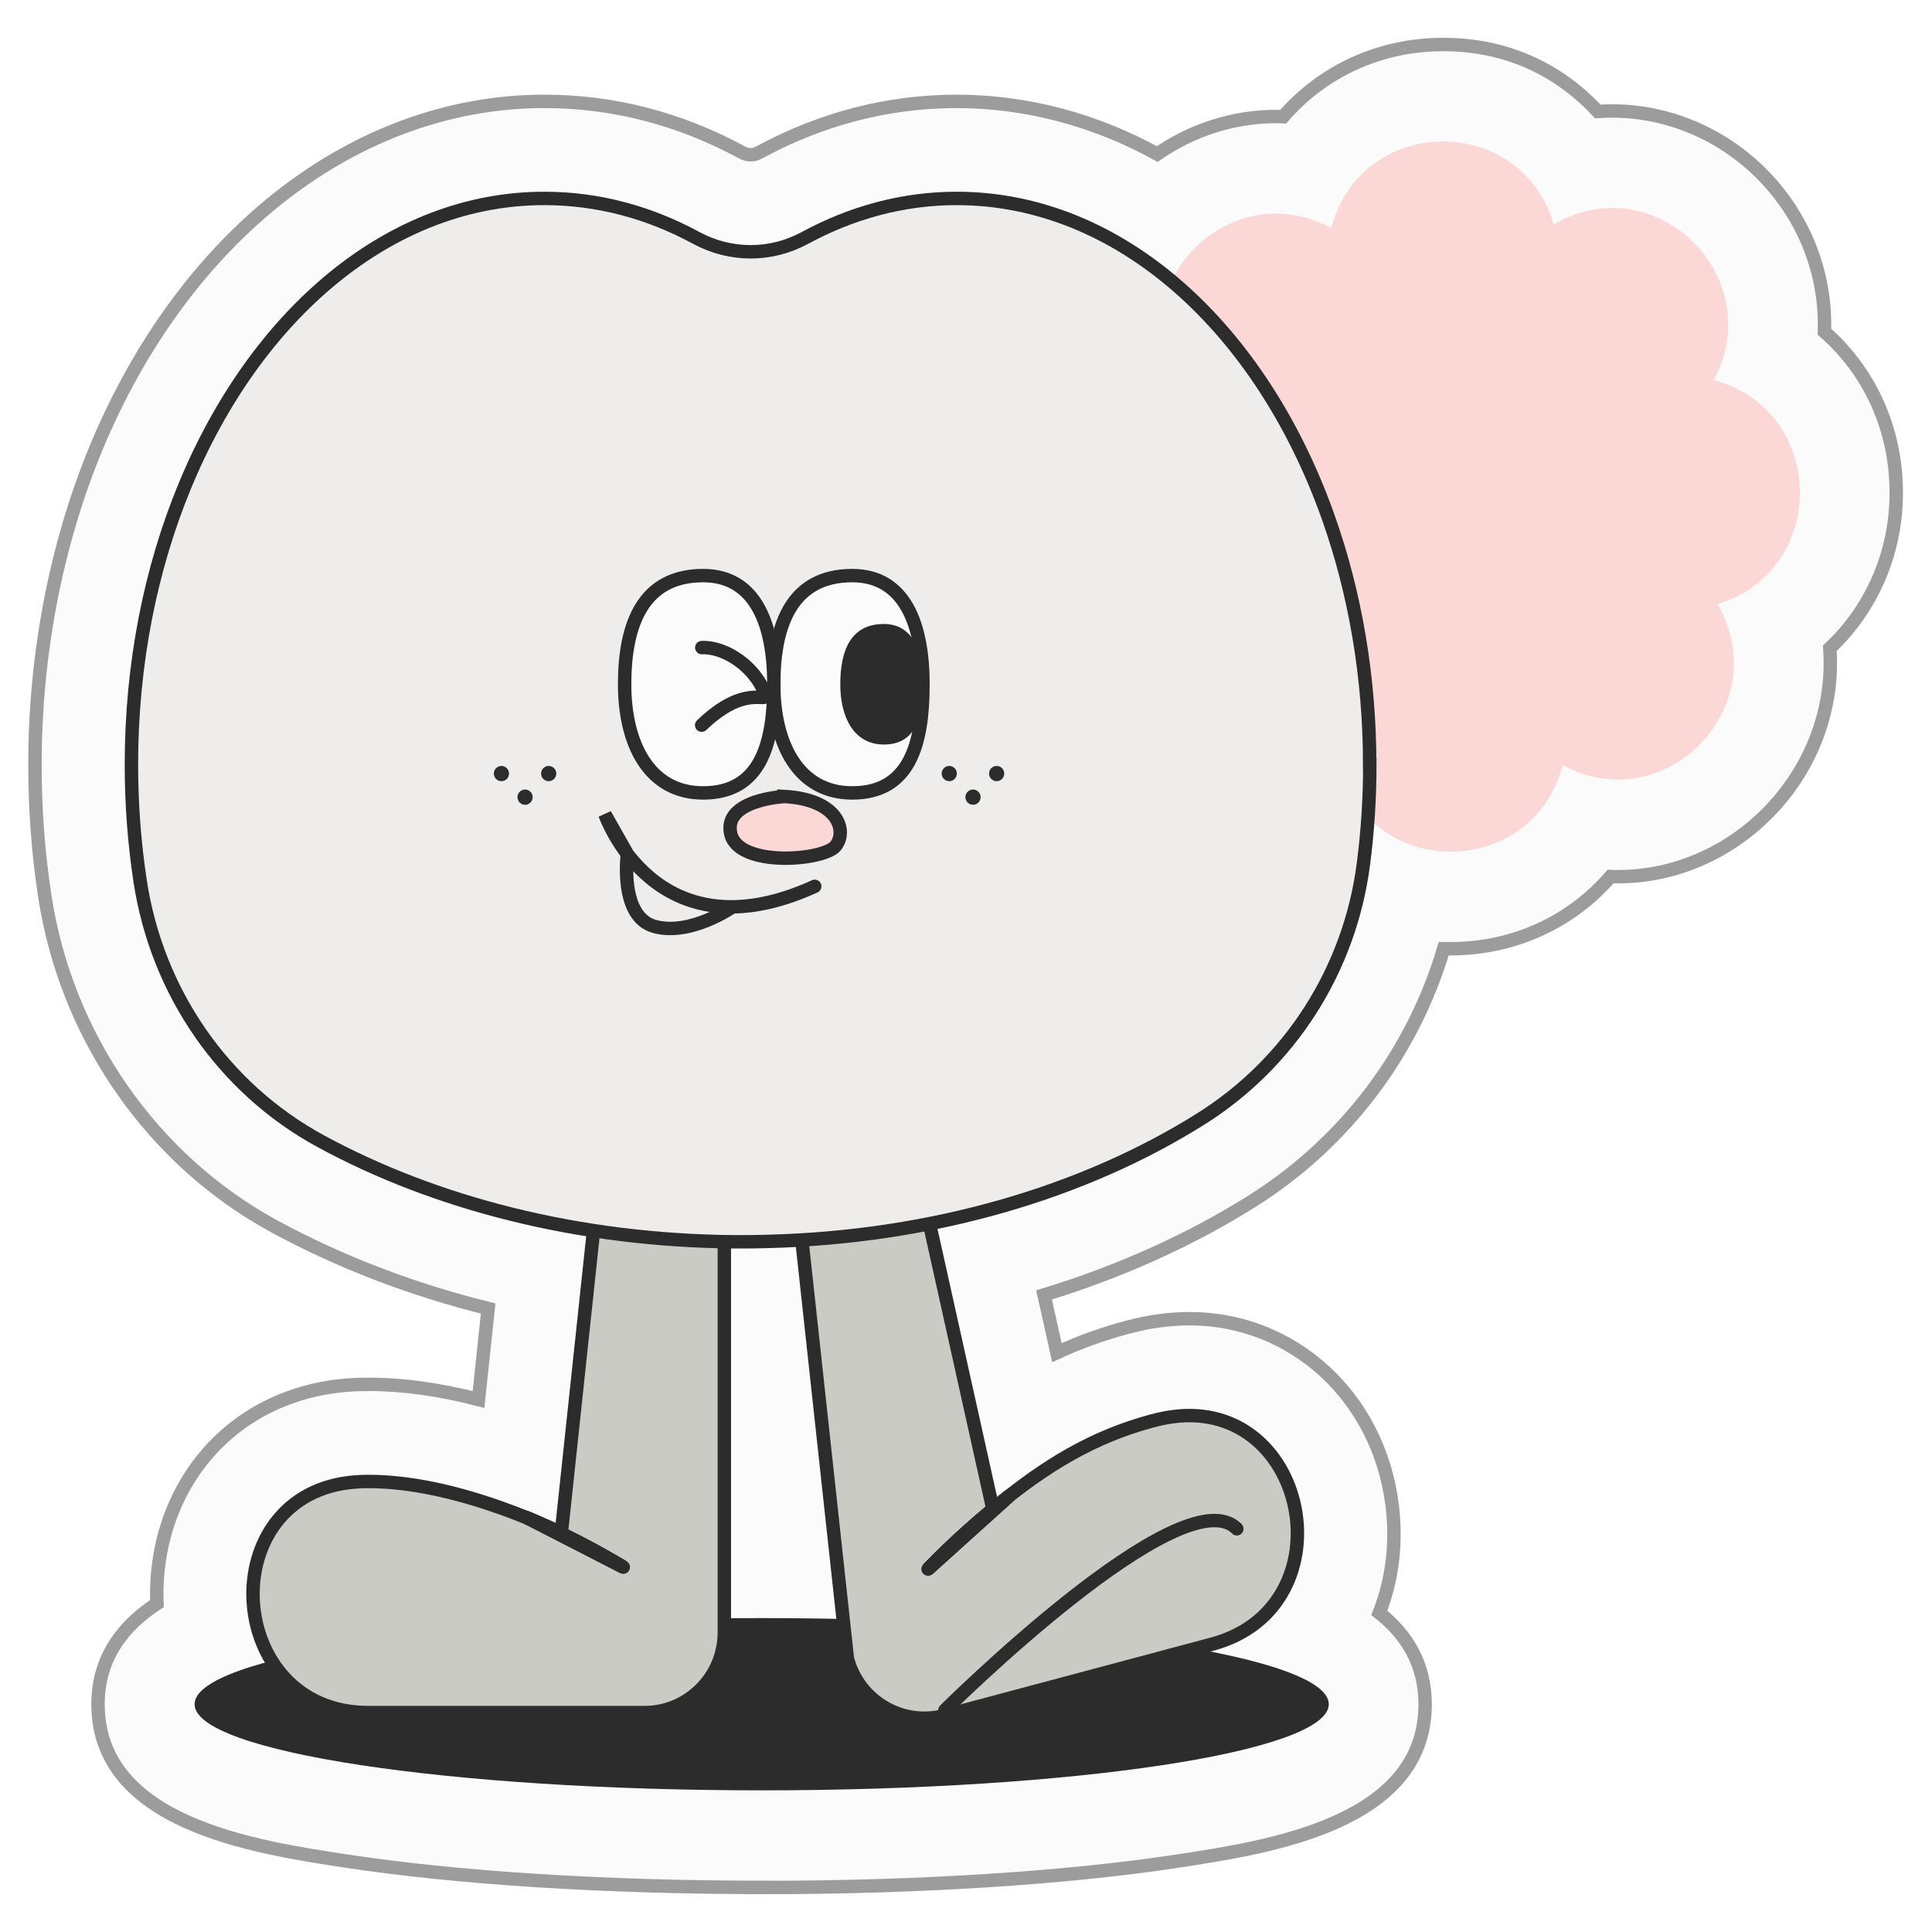 <svg width="144" height="144" viewBox="0 0 144 144" fill="none" xmlns="http://www.w3.org/2000/svg">
<g filter="url(#filter0_d_40000173_3693)">
<path d="M57.772 139.675C46.136 139.675 35.137 138.979 26.807 137.713C19.888 136.664 8.306 134.901 8.306 126.022C8.306 122.424 10.319 120.073 12.7 118.518C12.583 115.733 13.14 112.939 14.38 110.462C16.788 105.661 21.371 102.659 26.933 102.234C27.392 102.198 27.913 102.18 28.497 102.18C31.031 102.18 33.762 102.56 36.665 103.31L37.384 96.529C31.696 95.118 26.376 93.075 21.497 90.435C12.358 85.489 5.942 76.276 4.343 65.815C3.849 62.614 3.606 59.314 3.606 55.995C3.606 47.777 5.17 39.657 8.117 32.496C14.722 16.493 27.535 6.556 41.58 6.556C46.702 6.556 51.662 7.84 56.326 10.372C56.523 10.48 56.73 10.535 56.946 10.535C57.161 10.535 57.377 10.48 57.584 10.363C62.256 7.831 67.207 6.556 72.32 6.556C77.433 6.556 82.573 7.903 87.255 10.48C89.834 8.699 92.907 7.686 96.097 7.686C96.285 7.686 96.465 7.686 96.645 7.696C99.556 4.332 103.815 2.316 108.56 2.316C113.304 2.316 117.177 4.187 120.089 7.307C120.448 7.28 120.817 7.271 121.176 7.271C126.684 7.271 131.887 10.281 134.771 15.137C136.344 17.786 137.081 20.761 136.982 23.726C140.334 26.656 142.337 30.941 142.337 35.724C142.337 40.254 140.486 44.395 137.386 47.316C137.413 47.686 137.422 48.048 137.422 48.419C137.422 57.053 130.18 64.341 121.607 64.341C121.419 64.341 121.23 64.341 121.041 64.332C118.13 67.695 113.871 69.712 109.135 69.712C108.955 69.712 108.785 69.712 108.605 69.712C106.296 77.487 101.255 84.178 94.282 88.554C89.672 91.448 84.415 93.807 78.817 95.516L79.778 99.82C81.495 99.024 83.238 98.4 85.053 97.921C85.52 97.804 86.06 97.668 86.662 97.56C87.668 97.379 88.674 97.288 89.663 97.288C97.373 97.288 103.717 103.093 104.75 111.095C105.127 113.988 104.768 116.755 103.806 119.214C105.828 120.814 107.221 123.003 107.221 126.031C107.221 134.91 95.647 136.673 88.728 137.722C80.399 138.988 69.4 139.684 57.763 139.684L57.772 139.675Z" fill="#FBFBFB" stroke="#9C9C9C" stroke-miterlimit="10"/>
<path d="M117.474 56.023C115.254 64.486 103.384 64.684 100.886 56.303C93.365 60.706 84.838 52.406 88.962 44.694C80.551 42.46 80.354 30.516 88.683 28.003C84.307 20.435 92.556 11.855 100.221 16.005C102.441 7.542 114.311 7.343 116.809 15.724C124.33 11.321 132.857 19.621 128.733 27.334C137.144 29.567 137.341 41.511 129.011 44.025C133.388 51.592 125.139 60.173 117.474 56.023Z" fill="#FBD7D5"/>
<path d="M57.772 132.442C81.117 132.442 100.041 129.568 100.041 126.022C100.041 122.477 81.117 119.603 57.772 119.603C34.428 119.603 15.503 122.477 15.503 126.022C15.503 129.568 34.428 132.442 57.772 132.442Z" fill="#2C2C2C"/>
<path d="M54.987 60.372V120.67C54.987 123.97 52.327 126.646 49.047 126.646H28.443C17.651 126.646 16.707 110.281 27.472 109.458C27.805 109.431 28.146 109.422 28.497 109.422C33.016 109.422 38.228 111.095 42.838 113.247L48.472 60.381H54.987V60.372Z" fill="#CBCBC5" stroke="#2C2C2C" stroke-miterlimit="10"/>
<path d="M47.456 115.805C46.486 115.245 44.338 113.907 40.223 112.098L47.456 115.805Z" fill="#CBCBC5"/>
<path d="M47.456 115.805C46.486 115.245 44.338 113.907 40.223 112.098" stroke="#2C2C2C" stroke-miterlimit="10" stroke-linecap="round"/>
<path d="M57.772 63.925L64.161 122.623C65.005 125.814 68.249 127.713 71.421 126.863L91.334 121.547C101.766 118.762 98.504 102.704 87.892 104.675C87.559 104.738 87.227 104.811 86.895 104.901C82.528 106.067 78.915 108.21 75.006 111.483L64.062 62.243L57.763 63.925H57.772Z" fill="#CBCBC5" stroke="#2C2C2C" stroke-miterlimit="10"/>
<path d="M70.173 115.95C70.963 115.154 72.707 113.31 76.22 110.498L70.173 115.95Z" fill="#CBCBC5"/>
<path d="M70.173 115.95C70.963 115.154 72.707 113.31 76.22 110.498" stroke="#2C2C2C" stroke-miterlimit="10" stroke-linecap="round"/>
<path d="M47.457 115.805L40.341 112.153C44.384 113.934 46.496 115.254 47.457 115.805Z" fill="#FBFBFB" stroke="#2C2C2C" stroke-miterlimit="10"/>
<path d="M47.457 115.805L40.341 112.153C44.384 113.934 46.496 115.254 47.457 115.805Z" fill="#FBFBFB" stroke="#2C2C2C" stroke-miterlimit="10" stroke-linecap="round"/>
<path d="M76.13 110.579L70.173 115.95C70.865 115.254 72.293 113.753 75.016 111.484C75.357 111.203 75.735 110.896 76.13 110.579Z" fill="#FBFBFB" stroke="#2C2C2C" stroke-miterlimit="10"/>
<path d="M76.13 110.579L70.173 115.95C70.865 115.254 72.293 113.753 75.016 111.484C75.357 111.203 75.735 110.896 76.13 110.579Z" fill="#FBFBFB" stroke="#2C2C2C" stroke-miterlimit="10" stroke-linecap="round"/>
<path d="M71.431 126.465C71.431 126.465 89.142 108.861 93.186 112.948" stroke="#2C2C2C" stroke-miterlimit="10" stroke-linecap="round"/>
<path d="M103.097 55.986C103.097 58.518 102.935 60.995 102.62 63.401C101.605 71.249 97.166 78.22 90.49 82.406C81.872 87.822 70.595 91.222 58.177 91.529C57.548 91.547 56.919 91.556 56.281 91.556H55.733C44.123 91.466 33.43 88.69 24.912 84.061C17.633 80.109 12.709 72.921 11.451 64.703C11.02 61.891 10.795 58.97 10.795 55.986C10.795 48.455 12.233 41.384 14.758 35.263C20.041 22.442 30.069 13.79 41.571 13.79C45.57 13.79 49.389 14.829 52.902 16.737C55.445 18.111 58.455 18.111 60.989 16.737C64.494 14.838 68.313 13.79 72.302 13.79C84.496 13.79 95.037 23.509 100.015 37.596C101.982 43.157 103.088 49.395 103.088 55.986H103.097Z" fill="#EEEDEB" stroke="#2C2C2C" stroke-miterlimit="10"/>
</g>
<path d="M68.794 51.001C68.794 55.474 67.797 59.1 63.52 59.1C59.513 59.1 57.671 55.474 57.671 51.001C57.671 46.527 59.037 42.901 63.52 42.901C67.429 42.901 68.794 46.527 68.794 51.001Z" fill="#FBFBFB" stroke="#2C2C2C" stroke-miterlimit="10"/>
<path d="M57.68 51.001C57.68 55.474 56.682 59.1 52.405 59.1C48.398 59.1 46.556 55.474 46.556 51.001C46.556 46.527 47.922 42.901 52.405 42.901C56.314 42.901 57.68 46.527 57.68 51.001Z" fill="#FBFBFB" stroke="#2C2C2C" stroke-miterlimit="10"/>
<path d="M68.794 51.001C68.794 53.481 68.246 55.492 65.874 55.492C63.655 55.492 62.63 53.481 62.63 51.001C62.63 48.52 63.385 46.509 65.874 46.509C68.039 46.509 68.794 48.52 68.794 51.001Z" fill="#2C2C2C"/>
<path d="M58.425 59.371C58.425 59.371 53.888 59.605 54.463 62.14C55.038 64.674 61.373 64.151 62.271 63.069C63.169 61.986 62.541 59.578 58.425 59.362V59.371Z" fill="#FBD7D5" stroke="#2C2C2C" stroke-miterlimit="10"/>
<path d="M54.598 67.596C54.598 67.596 51.471 69.779 48.802 69.057C46.134 68.345 46.763 63.655 46.763 63.655L45.092 60.705C45.092 60.705 48.82 71.493 60.725 66.063" stroke="#2C2C2C" stroke-miterlimit="10" stroke-linecap="round"/>
<path d="M37.374 58.225C37.686 58.225 37.94 57.971 37.94 57.657C37.94 57.343 37.686 57.089 37.374 57.089C37.061 57.089 36.808 57.343 36.808 57.657C36.808 57.971 37.061 58.225 37.374 58.225Z" fill="#2C2C2C"/>
<path d="M40.895 58.225C41.208 58.225 41.462 57.971 41.462 57.657C41.462 57.343 41.208 57.089 40.895 57.089C40.583 57.089 40.329 57.343 40.329 57.657C40.329 57.971 40.583 58.225 40.895 58.225Z" fill="#2C2C2C"/>
<path d="M39.135 59.984C39.447 59.984 39.701 59.73 39.701 59.416C39.701 59.102 39.447 58.847 39.135 58.847C38.822 58.847 38.569 59.102 38.569 59.416C38.569 59.73 38.822 59.984 39.135 59.984Z" fill="#2C2C2C"/>
<path d="M70.753 58.225C71.065 58.225 71.319 57.971 71.319 57.657C71.319 57.343 71.065 57.089 70.753 57.089C70.44 57.089 70.187 57.343 70.187 57.657C70.187 57.971 70.44 58.225 70.753 58.225Z" fill="#2C2C2C"/>
<path d="M74.284 58.225C74.597 58.225 74.85 57.971 74.85 57.657C74.85 57.343 74.597 57.089 74.284 57.089C73.971 57.089 73.718 57.343 73.718 57.657C73.718 57.971 73.971 58.225 74.284 58.225Z" fill="#2C2C2C"/>
<path d="M72.523 59.984C72.835 59.984 73.089 59.73 73.089 59.416C73.089 59.102 72.835 58.847 72.523 58.847C72.21 58.847 71.957 59.102 71.957 59.416C71.957 59.73 72.21 59.984 72.523 59.984Z" fill="#2C2C2C"/>
<path d="M52.307 48.268C54.086 48.195 56.323 49.729 57.051 51.785C57.087 51.884 57.006 51.984 56.898 51.984C56.152 51.966 54.679 51.767 52.298 54.049" stroke="#2C2C2C" stroke-miterlimit="10" stroke-linecap="round"/>
<defs>
<filter id="filter0_d_40000173_3693" x="0.106" y="0.816" width="143.731" height="142.368" filterUnits="userSpaceOnUse" color-interpolation-filters="sRGB">
<feFlood flood-opacity="0" result="BackgroundImageFix"/>
<feColorMatrix in="SourceAlpha" type="matrix" values="0 0 0 0 0 0 0 0 0 0 0 0 0 0 0 0 0 0 127 0" result="hardAlpha"/>
<feOffset dx="-1" dy="1"/>
<feGaussianBlur stdDeviation="1"/>
<feComposite in2="hardAlpha" operator="out"/>
<feColorMatrix type="matrix" values="0 0 0 0 0 0 0 0 0 0 0 0 0 0 0 0 0 0 0.25 0"/>
<feBlend mode="normal" in2="BackgroundImageFix" result="effect1_dropShadow_40000173_3693"/>
<feBlend mode="normal" in="SourceGraphic" in2="effect1_dropShadow_40000173_3693" result="shape"/>
</filter>
</defs>
</svg>
